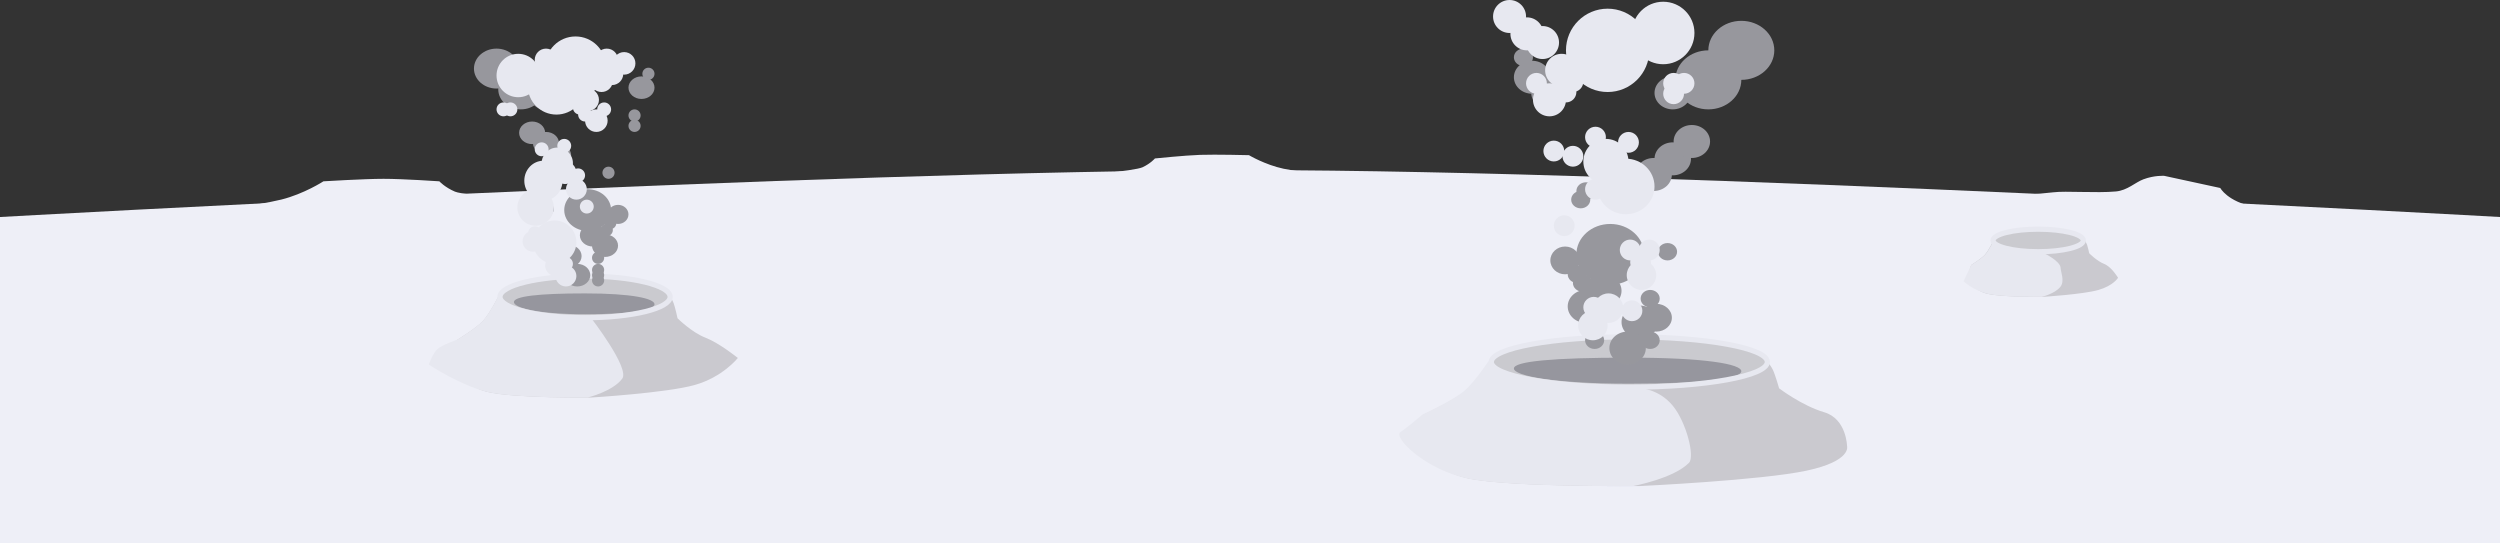 <?xml version="1.0" encoding="UTF-8" standalone="no"?>
<svg width="1440px" height="313px" viewBox="0 0 1440 313" version="1.1" xmlns="http://www.w3.org/2000/svg" xmlns:xlink="http://www.w3.org/1999/xlink" xmlns:sketch="http://www.bohemiancoding.com/sketch/ns">
    <rect x="0" y="0" width="1440" height="313" fill="#333333" stroke="none"/>
    <!-- Generator: Sketch 3.0.4 (8053) - http://www.bohemiancoding.com/sketch -->
    <title>Moon + Smoke Dark + Smoke Light + Smoke Dark + Smoke Light 2</title>
    <desc>Created with Sketch.</desc>
    <defs></defs>
    <g id="Hero" stroke="none" stroke-width="1" fill="none" fill-rule="evenodd" sketch:type="MSPage">
        <g id="Moon" sketch:type="MSArtboardGroup" transform="translate(0, -711)">
            <g id="Moon-+-Smoke-Dark-+-Smoke-Light-+-Smoke-Dark-+-Smoke-Light-2" sketch:type="MSLayerGroup" transform="translate(0, 711)">
                <g id="Moon" transform="translate(0, 86)" sketch:type="MSShapeGroup">
                    <g fill="#EEEFF7">
                        <path d="M108,38 C108,38 149.035,32.198 162.087,28.938 C175.138,25.677 186.308,18.436 186.308,18.436 C186.308,18.436 209.826,17 220.952,17 C232.077,17 253.063,18.436 253.063,18.436 C253.063,18.436 256.193,21.879 262.037,24.377 C267.881,26.875 310,28.938 310,28.938 L108,38 Z M783.493,16.99 C783.493,16.99 750.034,13.459 739.352,11.19 C728.67,8.922 719.402,3.38 719.402,3.38 C719.402,3.38 700.28,2.885 691.253,3.2 C682.225,3.516 665.238,5.272 665.238,5.272 C665.238,5.272 662.796,8.146 658.125,10.333 C653.454,12.52 619.337,15.381 619.337,15.381 L783.493,16.99 Z M1112.548,28.702 C1112.548,28.702 1165.725,26.9 1182.775,24.764 C1189.918,23.869 1207.562,25.313 1218.775,24.277 C1225.398,23.666 1229.859,19.058 1234.597,17.283 C1240.985,14.889 1246.597,15.283 1246.597,15.283 L1278.886,22.289 C1278.886,22.289 1282.925,30.045 1298.516,33.223 C1314.108,36.401 1372.434,41.357 1372.434,41.357 L1112.548,28.702 Z" id="BG-Crater-3"></path>
                        <path d="M720,12 C480,12 0,39 0,39 L0,227 L1440,227 L1440,39 C1440,39 960,12 720,12 Z" id="Rectangle-1"></path>
                    </g>
                    <g id="Crater-1" transform="translate(247, 73)">
                        <path d="M40.914,10.114 C40.914,10.114 35.367,21.333 31.295,25.758 C27.223,30.183 16.483,36.662 16.483,36.662 L14,49 C14,49 17.876,62.925 33.644,66.722 C49.412,70.518 93.61,69.973 93.61,69.973 C93.61,69.973 136.828,67.332 153.059,62.784 C169.291,58.237 178,47.194 178,47.194 C178,47.194 167.3,38.564 159.343,35.502 C151.385,32.44 143.254,24.319 143.254,24.319 C143.254,24.319 141.903,18.027 141.016,15.641 C140.129,13.254 137.931,10 137.931,10 L40.914,10.114 Z" id="Crater-base" fill="#CAC9CF"></path>
                        <path d="M40.869,10 C40.869,10 35.328,21.241 31.26,25.674 C27.192,30.107 16.463,36.599 16.463,36.599 C16.463,36.599 7.761,39.6 5.017,42 C2.273,44.4 -1.11404344e-16,51 -1.11404344e-16,51 C-1.11404344e-16,51 17.854,62.912 33.607,66.716 C49.36,70.519 91.521,69.973 91.521,69.973 C91.521,69.973 106.004,66.431 111.417,59.085 C115.854,53.063 93.514,24.232 93.514,24.232 L40.869,10 Z" id="Crater-base-light" fill="#E7E8F0"></path>
                        <path d="M90,24 C117.062,24 139,18.627 139,12 C139,5.373 117.062,0 90,0 C62.938,0 41,5.373 41,12 C41,18.627 62.938,24 90,24 Z" id="Crater-top-fill" fill="#CACACF"></path>
                        <path d="M90,22 C117.062,22 130,19.577 130,16.264 C130,12.95 117.062,10 90,10 C62.938,10 49,11.686 49,15 C49,18.314 62.938,22 90,22 Z" id="Crater-top-fill-2" fill="#96969E"></path>
                        <path d="M90,24 C117.062,24 139,18.627 139,12 C139,5.373 117.062,0 90,0 C62.938,0 41,5.373 41,12 C41,18.627 62.938,24 90,24 Z" id="Crater-top" stroke="#E7E8F0" stroke-width="3"></path>
                    </g>
                    <g id="Crater-2" transform="translate(806, 108)">
                        <path d="M53.468,12.14 C53.468,12.14 44.509,25.978 37.933,31.435 C31.357,36.892 14.011,44.883 14.011,44.883 L10,60.1 C10,60.1 16.26,77.275 41.727,81.957 C67.194,86.639 138.577,85.966 138.577,85.966 C138.577,85.966 208.377,82.709 234.593,77.101 C260.808,71.493 257.904,62.911 257.904,62.911 C257.904,62.911 257.593,47.229 244.741,43.453 C231.888,39.677 218.756,29.66 218.756,29.66 C218.756,29.66 216.574,21.9 215.141,18.957 C213.708,16.014 210.158,12 210.158,12 L53.468,12.14 Z" id="Crater-base" fill="#CAC9CF"></path>
                        <path d="M52.758,12 C52.758,12 43.792,25.864 37.212,31.331 C30.631,36.799 13.272,44.805 13.272,44.805 C13.272,44.805 5.076,51.92 0.637,54.88 C-3.802,57.84 15.523,77.258 41.008,81.949 C66.494,86.64 134.704,85.966 134.704,85.966 C134.704,85.966 158.134,81.598 166.891,72.538 C170.335,68.975 165.344,49.3 157.622,39.822 C149.246,29.54 137.927,29.553 137.927,29.553 L52.758,12 Z" id="Crater-base-light" fill="#E7E8F0"></path>
                        <path d="M132.5,29 C176.407,29 212,22.508 212,14.5 C212,6.492 176.407,0 132.5,0 C88.593,0 53,6.492 53,14.5 C53,22.508 88.593,29 132.5,29 Z" id="Crater-top-fill" fill="#CACACF"></path>
                        <path d="M132.309,27 C176.076,27 197,23.972 197,19.83 C197,15.687 176.076,12 132.309,12 C88.542,12 66,14.108 66,18.25 C66,22.392 88.542,27 132.309,27 Z" id="Crater-top-fill-2" fill="#96969E"></path>
                        <path d="M132.5,29 C176.407,29 212,22.508 212,14.5 C212,6.492 176.407,0 132.5,0 C88.593,0 53,6.492 53,14.5 C53,22.508 88.593,29 132.5,29 Z" id="Crater-top" stroke="#E7E8F0" stroke-width="3"></path>
                    </g>
                    <g id="Crater-3" transform="translate(1131, 46)">
                        <path d="M17.485,6.062 C17.485,6.062 14.509,12.233 12.325,14.667 C10.141,17.101 4.379,20.664 4.379,20.664 L2,28 C2,28 5.126,35.109 13.585,37.197 C22.044,39.285 45.754,38.985 45.754,38.985 C45.754,38.985 68.939,37.532 77.646,35.031 C86.354,32.531 89,28 89,28 C89,28 85.286,21.71 81.017,20.026 C76.748,18.342 72.386,13.875 72.386,13.875 C72.386,13.875 71.662,10.415 71.186,9.102 C70.71,7.79 69.53,6 69.53,6 L17.485,6.062 Z" id="Crater-base" fill="#CAC9CF"></path>
                        <path d="M17.695,6 C17.695,6 14.691,12.183 12.487,14.621 C10.282,17.059 4.467,20.629 4.467,20.629 L-3.55271368e-15,30 C-3.55271368e-15,30 5.221,35.102 13.759,37.194 C22.297,39.286 45.148,38.985 45.148,38.985 C45.148,38.985 52.997,37.037 55.931,32.997 C58.336,29.685 55.931,24.389 55.931,22.5 C55.931,18.307 46.228,13.828 46.228,13.828 L17.695,6 Z" id="Crater-base-light" fill="#E7E8F0"></path>
                        <path d="M43,13 C57.359,13 69,10.09 69,6.5 C69,2.91 57.359,0 43,0 C28.641,0 17,2.91 17,6.5 C17,10.09 28.641,13 43,13 Z" id="Crater-top" stroke="#E7E8F0" stroke-width="3" fill="#CACACF"></path>
                    </g>
                </g>
                <g id="Smoke-Dark-+-Smoke-Light" transform="translate(941, 105) scale(1, -1) translate(-941, -105) translate(860, 0)" sketch:type="MSShapeGroup">
                    <g id="Smoke-Dark" transform="translate(12, 0)" fill="#97979D">
                        <ellipse id="Oval-1" cx="72.5" cy="24.5" rx="10.5" ry="9.5"></ellipse>
                        <ellipse id="Oval-2" cx="51.5" cy="42.5" rx="10.5" ry="9.5"></ellipse>
                        <ellipse id="Oval-14" cx="78.5" cy="14" rx="5.5" ry="5"></ellipse>
                        <ellipse id="Oval-15" cx="46.5" cy="14" rx="5.5" ry="5"></ellipse>
                        <ellipse id="Oval-16" cx="46.5" cy="23" rx="5.5" ry="5"></ellipse>
                        <ellipse id="Oval-17" cx="78.5" cy="38" rx="5.5" ry="5"></ellipse>
                        <ellipse id="Oval-18" cx="29.5" cy="60" rx="8.5" ry="8"></ellipse>
                        <ellipse id="Oval-19" cx="39.5" cy="47" rx="5.5" ry="5"></ellipse>
                        <ellipse id="Oval-20" cx="36.5" cy="52" rx="5.5" ry="5"></ellipse>
                        <ellipse id="Oval-21" cx="41.5" cy="33.5" rx="10.5" ry="9.5"></ellipse>
                        <ellipse id="Oval-22" cx="82" cy="27" rx="9" ry="8"></ellipse>
                        <ellipse id="Oval-23" cx="88.5" cy="65" rx="5.5" ry="5"></ellipse>
                        <ellipse id="Oval-24" cx="55.5" cy="63.5" rx="19.5" ry="17.5"></ellipse>
                        <ellipse id="Oval-29" cx="5.5" cy="177" rx="5.5" ry="5"></ellipse>
                        <ellipse id="Oval-30" cx="38.5" cy="95" rx="5.5" ry="5"></ellipse>
                        <ellipse id="Oval-31" cx="41.5" cy="100" rx="5.5" ry="5"></ellipse>
                        <ellipse id="Oval-5" cx="20.5" cy="156.5" rx="10.5" ry="9.5"></ellipse>
                        <ellipse id="Oval-6" cx="10.5" cy="165.5" rx="10.5" ry="9.5"></ellipse>
                        <ellipse id="Oval-7" cx="80.5" cy="109.5" rx="10.5" ry="9.5"></ellipse>
                        <ellipse id="Oval-8" cx="91.5" cy="118.5" rx="10.5" ry="9.5"></ellipse>
                        <ellipse id="Oval-9" cx="102.5" cy="128.5" rx="10.5" ry="9.5"></ellipse>
                        <ellipse id="Oval-10" cx="91.5" cy="156.5" rx="10.5" ry="9.5"></ellipse>
                        <ellipse id="Oval-11" cx="112" cy="164" rx="19" ry="17"></ellipse>
                        <ellipse id="Oval-13" cx="131" cy="181" rx="19" ry="17"></ellipse>
                        <path d="M65.5,19 C71.299,19 76,14.747 76,9.5 C76,4.253 71.299,0 65.5,0 C59.701,0 55,4.253 55,9.5 C55,14.747 59.701,19 65.5,19 Z" id="Oval-12"></path>
                    </g>
                    <g id="Smoke-Light" transform="translate(0, 14)" fill="#E7E8F0">
                        <path d="M85.5,46 C90.194,46 94,42.194 94,37.5 C94,32.806 90.194,29 85.5,29 C80.806,29 77,32.806 77,37.5 C77,42.194 80.806,46 85.5,46 Z" id="Oval-38"></path>
                        <circle id="Oval-35" cx="57.5" cy="8.5" r="8.5"></circle>
                        <circle id="Oval-36" cx="66.5" cy="18.5" r="8.5"></circle>
                        <circle id="Oval-44" cx="41" cy="66" r="6"></circle>
                        <circle id="Oval-67" cx="78" cy="114" r="6"></circle>
                        <path d="M76.5,104.6 C85.613,104.6 93,97.437 93,88.6 C93,79.763 85.613,72.6 76.5,72.6 C67.387,72.6 60,79.763 60,88.6 C60,97.437 67.387,104.6 76.5,104.6 Z M85,51 C88.314,51 91,48.314 91,45 C91,41.686 88.314,39 85,39 C81.686,39 79,41.686 79,45 C79,48.314 81.686,51 85,51 Z" id="Oval-45"></path>
                        <circle id="Oval-51" cx="32.5" cy="138.5" r="9.5"></circle>
                        <circle id="Oval-52" cx="39.5" cy="155.5" r="9.5"></circle>
                        <circle id="Oval-53" cx="28.5" cy="171.5" r="9.5"></circle>
                        <circle id="Oval-54" cx="66" cy="167" r="24"></circle>
                        <circle id="Oval-55" cx="19.5" cy="176.5" r="9.5"></circle>
                        <circle id="Oval-56" cx="9.5" cy="186.5" r="9.5"></circle>
                        <circle id="Oval-57" cx="98" cy="177" r="18"></circle>
                        <circle id="Oval-63" cx="80" cy="17" r="6"></circle>
                        <circle id="Oval-65" cx="79" cy="52" r="6"></circle>
                        <circle id="Oval-66" cx="90" cy="52" r="6"></circle>
                        <circle id="Oval-46" cx="59" cy="87" r="6"></circle>
                        <circle id="Oval-47" cx="35" cy="109" r="6"></circle>
                        <circle id="Oval-48" cx="46" cy="106" r="6"></circle>
                        <circle id="Oval-49" cx="104" cy="142" r="6"></circle>
                        <circle id="Oval-50" cx="110" cy="148" r="6"></circle>
                        <circle id="Oval-68" cx="46" cy="149" r="6"></circle>
                        <circle id="Oval-69" cx="42" cy="143" r="6"></circle>
                        <circle id="Oval-70" cx="25" cy="148" r="6"></circle>
                        <circle id="Oval-71" cx="104" cy="148" r="6"></circle>
                        <path d="M65,116 C72.18,116 78,110.18 78,103 C78,95.82 72.18,90 65,90 C57.82,90 52,95.82 52,103 C52,110.18 57.82,116 65,116 Z" id="Oval-41"></path>
                        <circle id="Oval-72" cx="59" cy="117" r="6"></circle>
                        <circle id="Oval-64" cx="58" cy="19" r="6"></circle>
                    </g>
                </g>
                <g id="Smoke-Dark-+-Smoke-Light-2" transform="translate(325, 93) scale(-1, -1) translate(-325, -93) translate(273, 21)" sketch:type="MSShapeGroup">
                    <g id="Smoke-Dark" fill="#97979D">
                        <ellipse id="Oval-1" cx="49.5" cy="17.5" rx="7.5" ry="6.5"></ellipse>
                        <ellipse id="Oval-2" cx="35.5" cy="29.5" rx="7.5" ry="6.5"></ellipse>
                        <circle id="Oval-14" cx="54.5" cy="9.5" r="3.5"></circle>
                        <circle id="Oval-15" cx="32.5" cy="9.5" r="3.5"></circle>
                        <circle id="Oval-16" cx="32.5" cy="16.5" r="3.5"></circle>
                        <circle id="Oval-17" cx="54.5" cy="26.5" r="3.5"></circle>
                        <ellipse id="Oval-18" cx="21" cy="41.5" rx="6" ry="5.5"></ellipse>
                        <circle id="Oval-19" cx="27.5" cy="32.5" r="3.5"></circle>
                        <circle id="Oval-20" cx="25.5" cy="36.5" r="3.5"></circle>
                        <ellipse id="Oval-21" cx="28.5" cy="23.5" rx="7.5" ry="6.5"></ellipse>
                        <ellipse id="Oval-22" cx="57" cy="18.5" rx="6" ry="5.5"></ellipse>
                        <circle id="Oval-23" cx="61.5" cy="44.5" r="3.5"></circle>
                        <ellipse id="Oval-24" cx="38.5" cy="44" rx="13.5" ry="12"></ellipse>
                        <circle id="Oval-25" cx="32.5" cy="3.5" r="3.5"></circle>
                        <circle id="Oval-26" cx="32.5" cy="6.5" r="3.5"></circle>
                        <circle id="Oval-27" cx="11.5" cy="98.5" r="3.5"></circle>
                        <circle id="Oval-28" cx="11.5" cy="92.5" r="3.5"></circle>
                        <circle id="Oval-29" cx="3.5" cy="122.5" r="3.5"></circle>
                        <circle id="Oval-30" cx="26.5" cy="65.5" r="3.5"></circle>
                        <ellipse id="Oval-6" cx="7.5" cy="114.5" rx="7.5" ry="6.5"></ellipse>
                        <ellipse id="Oval-7" cx="55.5" cy="75.5" rx="7.5" ry="6.5"></ellipse>
                        <ellipse id="Oval-8" cx="62.5" cy="82.5" rx="7.5" ry="6.5"></ellipse>
                        <ellipse id="Oval-9" cx="70.5" cy="88.5" rx="7.5" ry="6.5"></ellipse>
                        <ellipse id="Oval-10" cx="63.5" cy="108.5" rx="7.5" ry="6.5"></ellipse>
                        <ellipse id="Oval-11" cx="77" cy="113.5" rx="13" ry="11.5"></ellipse>
                        <ellipse id="Oval-13" cx="91" cy="125.5" rx="13" ry="11.5"></ellipse>
                        <path d="M44.5,13 C48.642,13 52,10.09 52,6.5 C52,2.91 48.642,0 44.5,0 C40.358,0 37,2.91 37,6.5 C37,10.09 40.358,13 44.5,13 Z" id="Oval-12"></path>
                    </g>
                    <g id="Smoke-Light" transform="translate(11, 0)" fill="#E7E8F0">
                        <path d="M59,32 C62.314,32 65,29.314 65,26 C65,22.686 62.314,20 59,20 C55.686,20 53,22.686 53,26 C53,29.314 55.686,32 59,32 Z" id="Oval-38"></path>
                        <circle id="Oval-35" cx="40" cy="6" r="6"></circle>
                        <circle id="Oval-36" cx="46" cy="12" r="6"></circle>
                        <circle id="Oval-37" cx="46.5" cy="25.5" r="12.5"></circle>
                        <circle id="Oval-39" cx="57.5" cy="45.5" r="10.5"></circle>
                        <path d="M34,62 C37.314,62 40,59.314 40,56 C40,52.686 37.314,50 34,50 C30.686,50 28,52.686 28,56 C28,59.314 30.686,62 34,62 Z" id="Oval-40"></path>
                        <circle id="Oval-62" cx="40.5" cy="65.5" r="6.5"></circle>
                        <circle id="Oval-42" cx="33" cy="64" r="4"></circle>
                        <circle id="Oval-44" cx="28" cy="46" r="4"></circle>
                        <circle id="Oval-67" cx="54" cy="79" r="4"></circle>
                        <path d="M53,72.418 C59.075,72.418 64,67.269 64,60.918 C64,54.567 59.075,49.418 53,49.418 C46.925,49.418 42,54.567 42,60.918 C42,67.269 46.925,72.418 53,72.418 Z M57.852,34.636 C60.061,34.636 61.852,32.846 61.852,30.636 C61.852,28.427 60.061,26.636 57.852,26.636 C55.643,26.636 53.852,28.427 53.852,30.636 C53.852,32.846 55.643,34.636 57.852,34.636 Z" id="Oval-45"></path>
                        <circle id="Oval-51" cx="22.5" cy="95.5" r="6.5"></circle>
                        <circle id="Oval-52" cx="27.5" cy="107.5" r="6.5"></circle>
                        <circle id="Oval-53" cx="19.5" cy="118.5" r="6.5"></circle>
                        <circle id="Oval-54" cx="45.5" cy="115.5" r="16.5"></circle>
                        <circle id="Oval-55" cx="13.5" cy="122.5" r="6.5"></circle>
                        <circle id="Oval-56" cx="6.5" cy="128.5" r="6.5"></circle>
                        <circle id="Oval-57" cx="67.5" cy="121.5" r="12.5"></circle>
                        <circle id="Oval-60" cx="51.5" cy="130.5" r="6.5"></circle>
                        <circle id="Oval-58" cx="34.5" cy="126.5" r="17.5"></circle>
                        <circle id="Oval-59" cx="16.5" cy="130.5" r="6.5"></circle>
                        <circle id="Oval-50" cx="76" cy="102" r="4"></circle>
                        <circle id="Oval-68" cx="32" cy="103" r="4"></circle>
                        <circle id="Oval-69" cx="29" cy="99" r="4"></circle>
                        <circle id="Oval-70" cx="18" cy="102" r="4"></circle>
                        <circle id="Oval-71" cx="72" cy="102" r="4"></circle>
                        <path d="M45,80 C49.971,80 54,75.971 54,71 C54,66.029 49.971,62 45,62 C40.029,62 36,66.029 36,71 C36,75.971 40.029,80 45,80 Z" id="Oval-41"></path>
                        <circle id="Oval-72" cx="41" cy="81" r="4"></circle>
                        <circle id="Oval-64" cx="40" cy="13" r="4"></circle>
                    </g>
                </g>
            </g>
        </g>
    </g>
</svg>